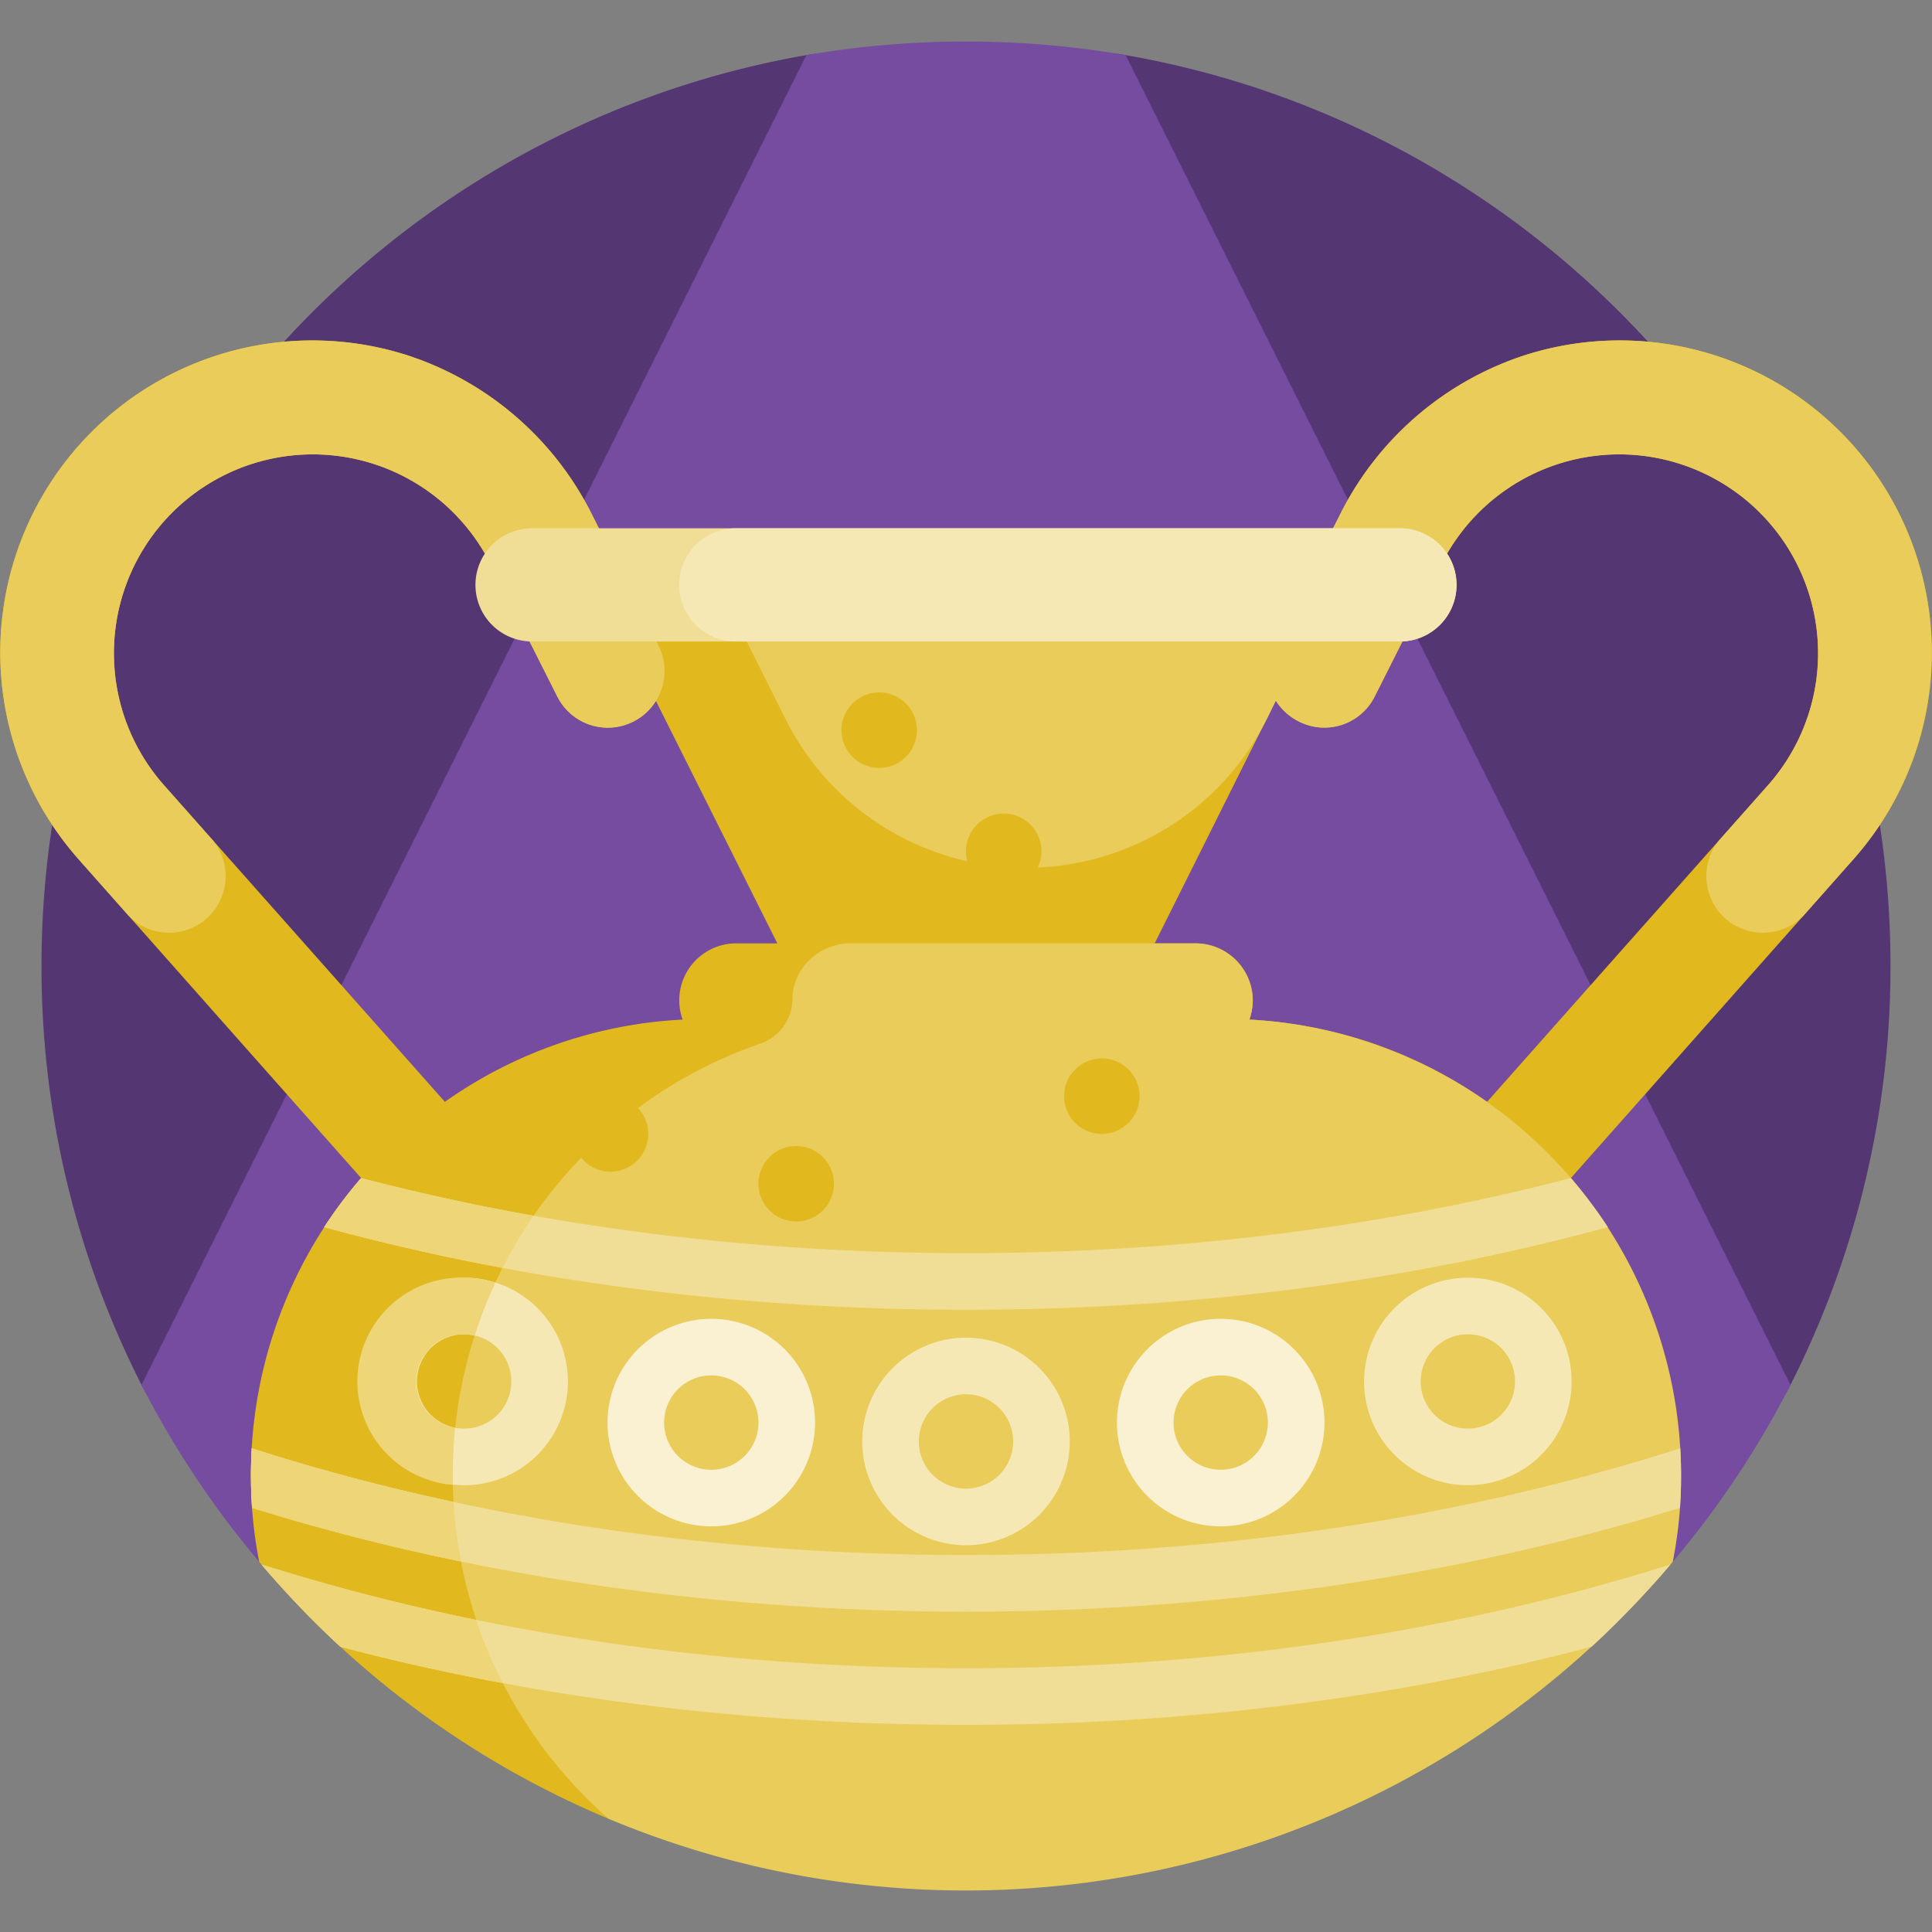 <svg id="Capa_1" xmlns="http://www.w3.org/2000/svg" width="512" height="512" viewBox="0 0 512 512"><rect x="0" y="0" width="512" height="512" fill="#808080" stroke="none"/><defs><style>.cls-1{fill:#533672;}.cls-2{fill:#754ca0;}.cls-3{fill:#e1b91e;}.cls-4{fill:#e9cc5a;}.cls-5{fill:#f1de96;}.cls-6{fill:#f5e8b4;}.cls-7{fill:#f9f1d2;}.cls-8{fill:#edd578;}</style></defs><title>aArtboard 1</title><path class="cls-1" d="M501,256a244.9,244.9,0,0,1-26.5,111C434,446.5,78,446.5,37.5,367A244.6,244.6,0,0,1,11,256C11,135.1,98.5,34.7,213.7,14.6c13.7-2.4,70.9-2.4,84.6,0C413.5,34.7,501,135.1,501,256Z"/><path class="cls-2" d="M443.3,413.9c-8.5,10.1-366.1,10.1-374.6,0A246.8,246.8,0,0,1,37.5,367L213.7,14.6a250.3,250.3,0,0,1,84.6,0L474.5,367A246.8,246.8,0,0,1,443.3,413.9Z"/><path class="cls-3" d="M510.6,158A82.7,82.7,0,0,0,404.2,94.1,83.7,83.7,0,0,0,355,136.6L343.1,160H168.9L157,136.6a83.7,83.7,0,0,0-49.2-42.5A82.7,82.7,0,0,0,20.9,227.8l74.8,84.4A120.3,120.3,0,0,0,66.5,391a115.5,115.5,0,0,0,2.2,22.9A244.1,244.1,0,0,0,161.3,482c20.6,8.7,148.2-37.6,220.7-65.4,36.5-13.9,55.5-54.8,41.6-91.4a46,46,0,0,0-7.3-13l74.8-84.4A82.3,82.3,0,0,0,510.6,158ZM195,250a15.1,15.1,0,0,0-14.1,20.2,119.6,119.6,0,0,0-63,21.8L43.3,207.9a52.7,52.7,0,1,1,86.5-58.8l17.9,35.5a14.9,14.9,0,0,0,20.1,6.6,14.6,14.6,0,0,0,6-5.5L206,250Zm273.7-42.1L394.1,292a119.6,119.6,0,0,0-63-21.8A15.1,15.1,0,0,0,317,250H306l32.1-64.3a15.5,15.5,0,0,0,6.1,5.5,14.9,14.9,0,0,0,20.1-6.6l17.9-35.5a52.7,52.7,0,1,1,86.5,58.8Z"/><path class="cls-4" d="M491.1,227.8l-13.2,14.9a15,15,0,0,1-22.4-19.9l13.2-14.9a52.7,52.7,0,1,0-86.5-58.8l-17.9,35.5a14.9,14.9,0,0,1-20.1,6.6,15.5,15.5,0,0,1-6.1-5.5l-2.4,4.9a71.3,71.3,0,0,1-127.5,0L192.9,160H343.1L355,136.6a83.7,83.7,0,0,1,49.2-42.5,82.7,82.7,0,0,1,86.9,133.7ZM147.7,184.6a15,15,0,0,0,26.8-13.5L157,136.6a83.7,83.7,0,0,0-49.2-42.5A82.7,82.7,0,0,0,20.9,227.8l13.2,14.9a15,15,0,0,0,22.4-19.9L43.3,207.9a52.7,52.7,0,1,1,86.5-58.8Zm183.4,85.6a15.5,15.5,0,0,0,.9-5.7A15.3,15.3,0,0,0,316.6,250H225.4c-8.1,0-15.1,6.3-15.4,14.4v.4a12.6,12.6,0,0,1-8.6,11.8A121,121,0,0,0,161.3,482a245.1,245.1,0,0,0,282-68.1,115.5,115.5,0,0,0,2.2-22.9A121,121,0,0,0,331.1,270.2Z"/><path class="cls-5" d="M256,442.1c67.4,0,131-9.9,186.7-27.5a252.9,252.9,0,0,1-20.9,21.8C370.2,450,314,457.1,256,457.1S141.8,450,90.2,436.4a252.9,252.9,0,0,1-20.9-21.8C125,432.2,188.6,442.1,256,442.1Zm189.3-58.3c-56.4,18.1-120.9,28.3-189.3,28.3S123.1,401.9,66.7,383.8c-.1,2.4-.2,4.8-.2,7.2s.1,5.8.3,8.6c57.8,18,122.3,27.5,189.2,27.5s131.4-9.5,189.2-27.5c.2-2.8.3-5.7.3-8.6s-.1-4.8-.2-7.2Zm-19.2-58.6a122.9,122.9,0,0,0-9.8-13C367.2,325,313,332.1,256,332.1S144.8,325,95.7,312.2a122.9,122.9,0,0,0-9.8,13c52.8,14.4,110.5,21.9,170.1,21.9S373.3,339.6,426.1,325.2Z"/><path class="cls-6" d="M256,354.5A27.5,27.5,0,1,0,283.5,382,27.5,27.5,0,0,0,256,354.5Zm0,40A12.5,12.5,0,1,1,268.5,382,12.5,12.5,0,0,1,256,394.5ZM123,338.6a27.5,27.5,0,1,0,27.5,27.5A27.5,27.5,0,0,0,123,338.6Zm0,40a12.5,12.5,0,1,1,12.5-12.5A12.5,12.5,0,0,1,123,378.6Zm266-40a27.5,27.5,0,1,0,27.5,27.5A27.5,27.5,0,0,0,389,338.6Zm0,40a12.5,12.5,0,1,1,12.5-12.5A12.5,12.5,0,0,1,389,378.6Z"/><path class="cls-7" d="M188.5,349.5A27.5,27.5,0,1,0,216,377,27.5,27.5,0,0,0,188.5,349.5Zm0,40A12.5,12.5,0,1,1,201,377,12.5,12.5,0,0,1,188.5,389.5Zm135-40A27.5,27.5,0,1,0,351,377,27.5,27.5,0,0,0,323.5,349.5Zm0,40A12.5,12.5,0,1,1,336,377,12.5,12.5,0,0,1,323.5,389.5Z"/><path class="cls-3" d="M221,313.7a10,10,0,1,1-10-10A10,10,0,0,1,221,313.7Zm71-33.2a10,10,0,1,0,10,10A10,10,0,0,0,292,280.5Zm-130.2,10a10,10,0,1,0,10,10A10,10,0,0,0,161.8,290.5Zm71.2-107a10,10,0,1,0,10,10A10,10,0,0,0,233,183.5Zm33,32.1a10,10,0,1,0,10,10A10,10,0,0,0,266,215.6Z"/><path class="cls-8" d="M126.2,429.3a117.6,117.6,0,0,0,7,16.7c-14.6-2.7-29-5.9-43-9.6a252.9,252.9,0,0,1-20.9-21.8A569.9,569.9,0,0,0,126.2,429.3Zm-6-31.3a536.2,536.2,0,0,1-53.5-14.2c-.1,2.4-.2,4.8-.2,7.2s.1,5.8.3,8.6a568.2,568.2,0,0,0,55.4,14.2A115.6,115.6,0,0,1,120.2,398Zm21.2-75.8c-15.6-2.8-30.9-6.1-45.7-10a122.9,122.9,0,0,0-9.8,13c15.4,4.2,31.2,7.8,47.3,10.8A119.4,119.4,0,0,1,141.4,322.2ZM123,353.6a12.6,12.6,0,0,1,2.8.4,114.4,114.4,0,0,1,5.5-14.1,28.3,28.3,0,0,0-8.3-1.3,27.5,27.5,0,0,0-3,54.9V391q0-6.3.6-12.6a12.5,12.5,0,0,1,2.4-24.8Z"/><path class="cls-5" d="M371,170H141a15,15,0,0,1,0-30H371a15,15,0,0,1,0,30Z"/><path class="cls-6" d="M371,170H195a15,15,0,0,1,0-30H371a15,15,0,0,1,0,30Z"/></svg>
